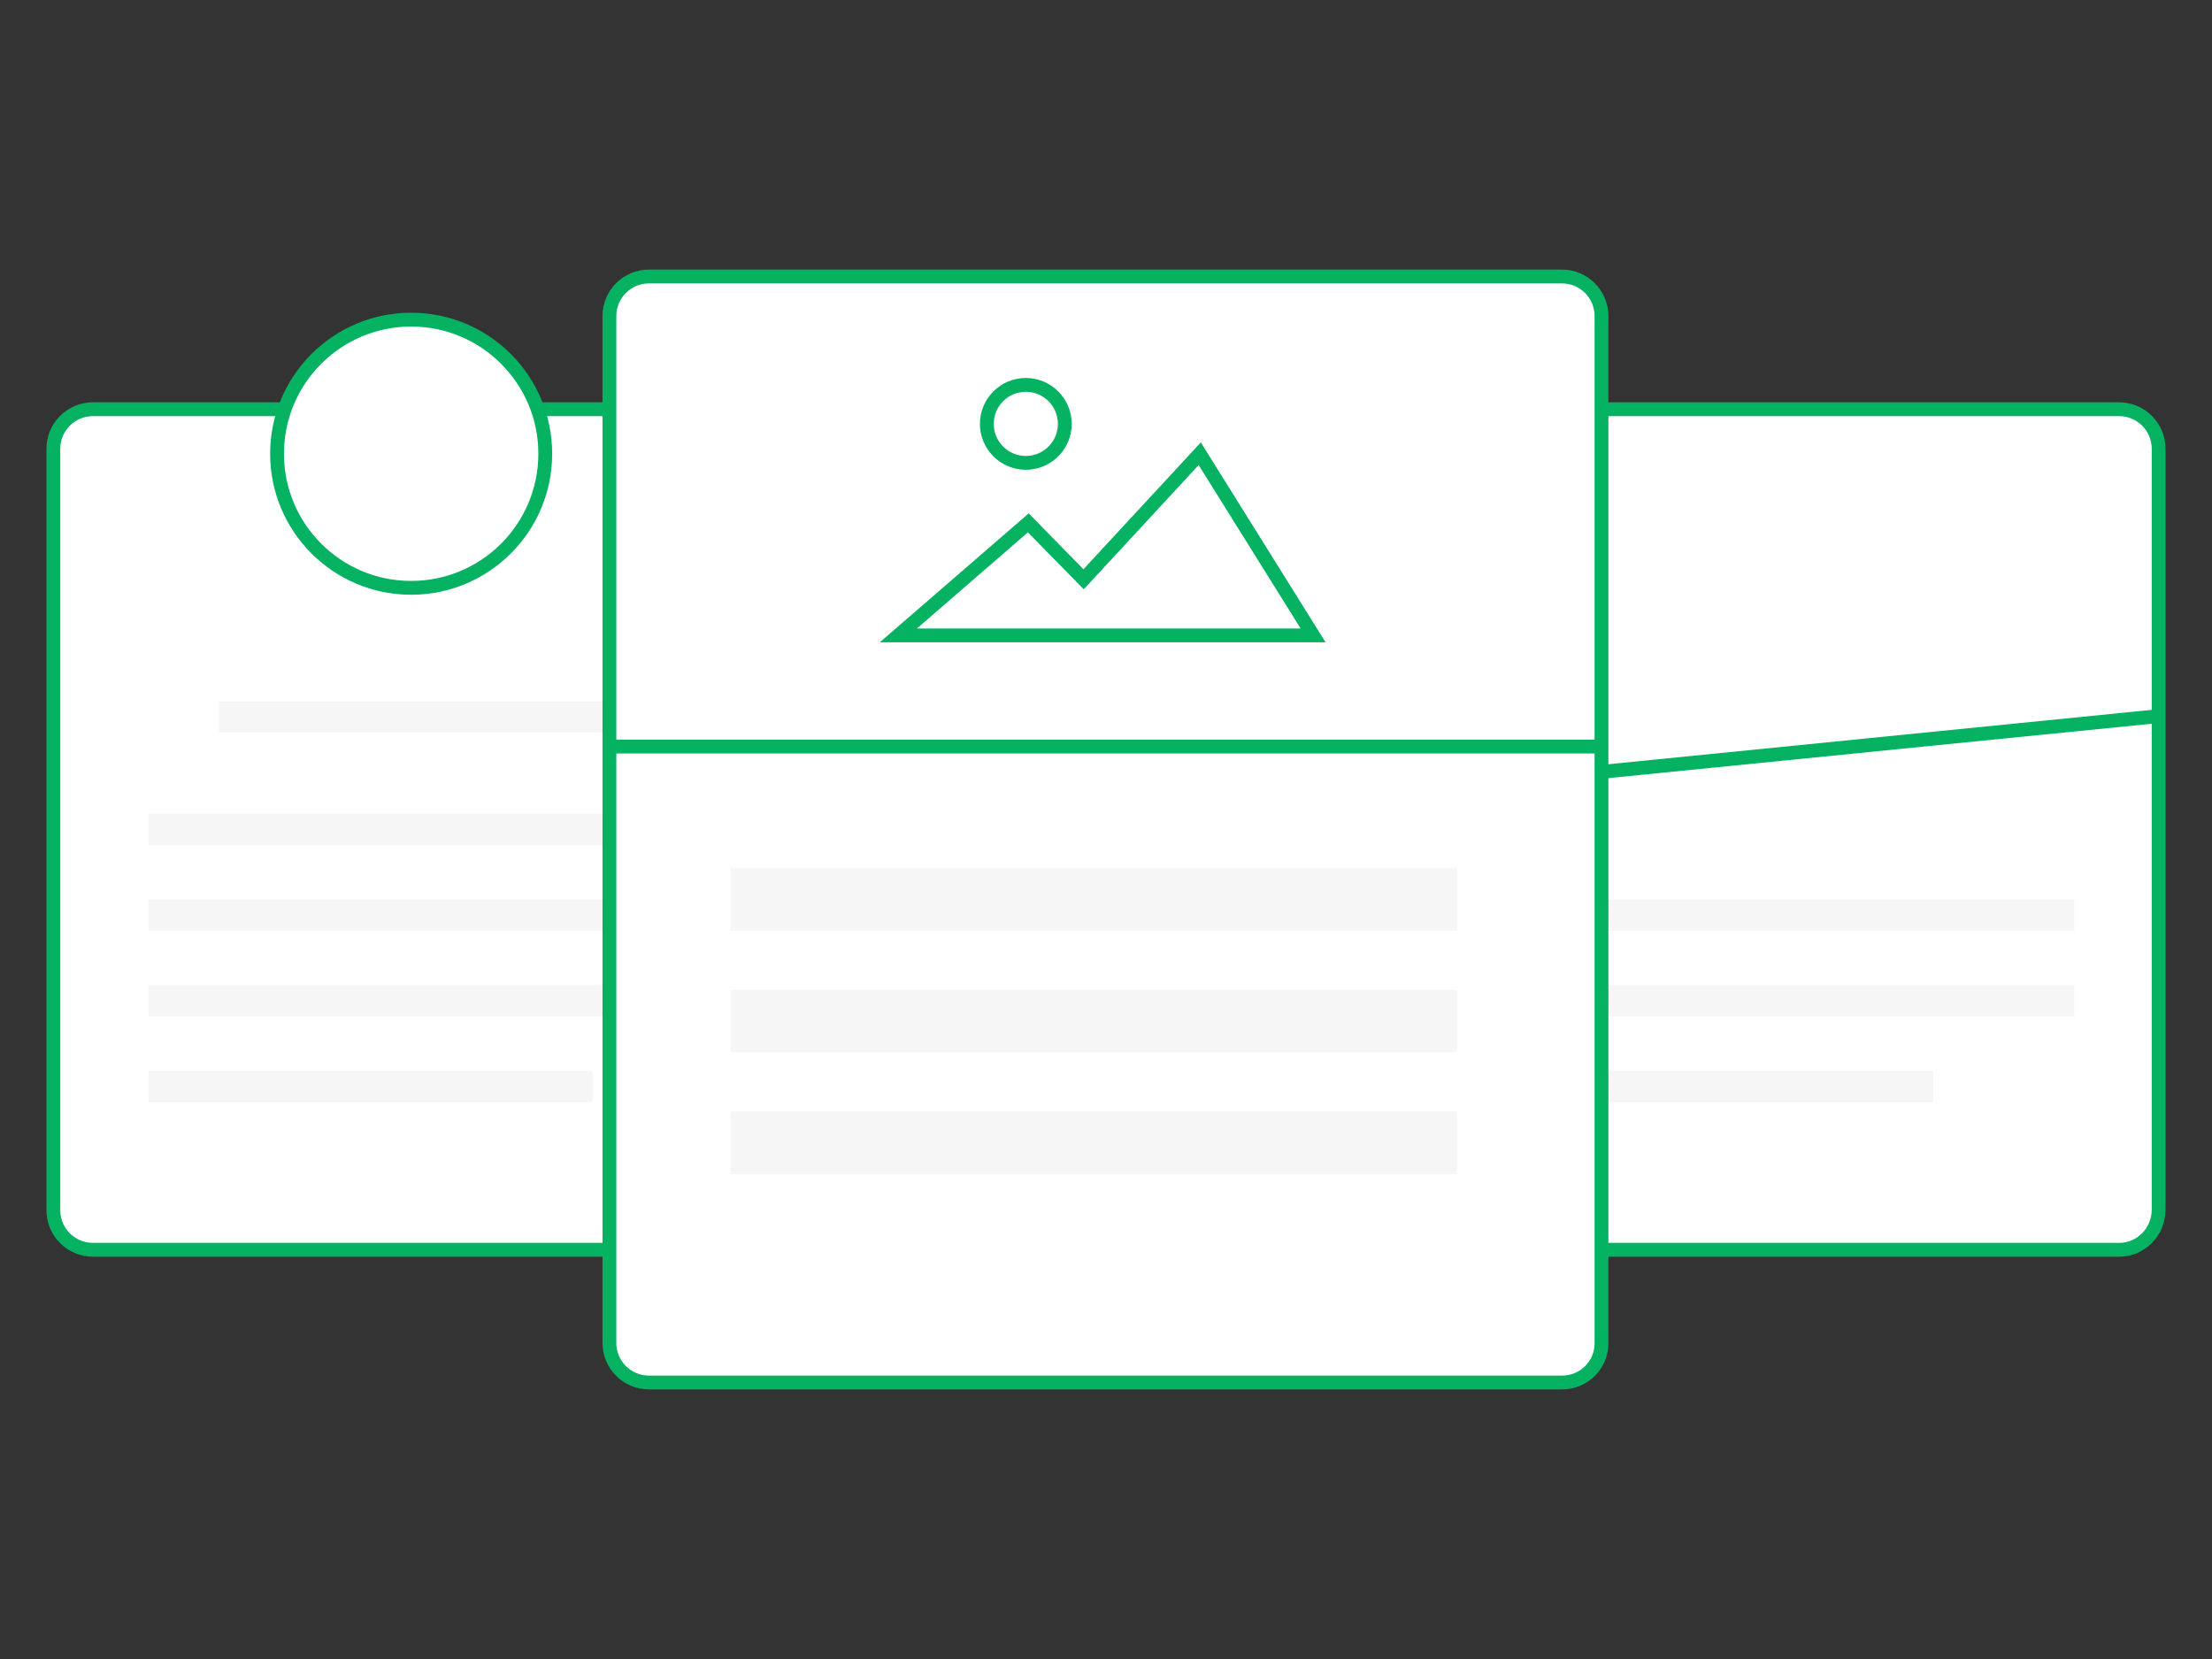 <?xml version="1.0" encoding="utf-8"?>
<!-- Generator: Adobe Illustrator 19.0.0, SVG Export Plug-In . SVG Version: 6.00 Build 0)  -->
<svg version="1.1" id="Calque_1" xmlns="http://www.w3.org/2000/svg" xmlns:xlink="http://www.w3.org/1999/xlink" x="0px" y="0px"
	 viewBox="-399 -106 800 600" style="enable-background:new -399 -106 800 600;" xml:space="preserve">
<rect x="-399" y="-106" width="800" height="600" fill="#333333" stroke="none"/>
<style type="text/css">
	.st0{fill:#FFFFFF;stroke:#04b261;stroke-width:5;stroke-miterlimit:10;}
	.st1{fill:#F6F6F6;}
	.st2{fill:none;stroke:#04b261;stroke-width:5;stroke-miterlimit:10;}
</style>
<g>
	<g>
		<path class="st0" d="M-121.3,346h-244.1c-7.9,0-14.3-6.4-14.3-14.3V56.3c0-7.9,6.4-14.3,14.3-14.3h244.1c7.9,0,14.3,6.4,14.3,14.3
			v275.3C-106.9,339.6-113.4,346-121.3,346z"/>
		<rect id="XMLID_3_" x="-319.8" y="147.7" class="st1" width="160.6" height="11.3"/>
		<rect id="XMLID_4_" x="-345.3" y="188.3" class="st1" width="211.6" height="11.3"/>
		<rect id="XMLID_6_" x="-345.3" y="219.3" class="st1" width="211.6" height="11.3"/>
		<rect id="XMLID_7_" x="-345.3" y="250.3" class="st1" width="211.6" height="11.3"/>
		<rect id="XMLID_8_" x="-345.3" y="281.3" class="st1" width="160.6" height="11.3"/>
		<circle class="st0" cx="-250.3" cy="58.1" r="48.5"/>
	</g>
	<g>
		<path class="st0" d="M367.4,346H123.3c-7.9,0-14.3-6.4-14.3-14.3V56.3c0-7.9,6.4-14.3,14.3-14.3h244.1c7.9,0,14.3,6.4,14.3,14.3
			v275.3C381.6,339.6,375.3,346,367.4,346z"/>
		<rect id="XMLID_11_" x="139.6" y="219.3" class="st1" width="211.6" height="11.3"/>
		<rect id="XMLID_10_" x="139.6" y="250.3" class="st1" width="211.6" height="11.3"/>
		<rect id="XMLID_9_" x="139.6" y="281.3" class="st1" width="160.6" height="11.3"/>
		<line class="st2" x1="108.9" y1="180.3" x2="381.6" y2="153"/>
	</g>
	<g>
		<path class="st0" d="M165.9,394h-330.2c-7.9,0-14.3-6.4-14.3-14.3V8.3c0-7.9,6.4-14.3,14.3-14.3h330.2c7.9,0,14.3,6.4,14.3,14.3
			v371.3C180.3,387.6,173.9,394,165.9,394z"/>
		<rect id="XMLID_5_" x="-134.8" y="208" class="st1" width="262.7" height="22.6"/>
		<rect id="XMLID_1_" x="-134.8" y="252" class="st1" width="262.7" height="22.6"/>
		<rect id="XMLID_2_" x="-134.8" y="296" class="st1" width="262.7" height="22.6"/>
		<line class="st2" x1="-178.5" y1="164" x2="180.3" y2="164"/>
		<g>
			<polygon class="st0" points="-74.1,123.8 -27.1,83.1 -7.1,103.5 34.9,58.1 75.9,123.8 			"/>
			<circle class="st0" cx="-28" cy="47.3" r="14.1"/>
		</g>
	</g>
</g>
</svg>
